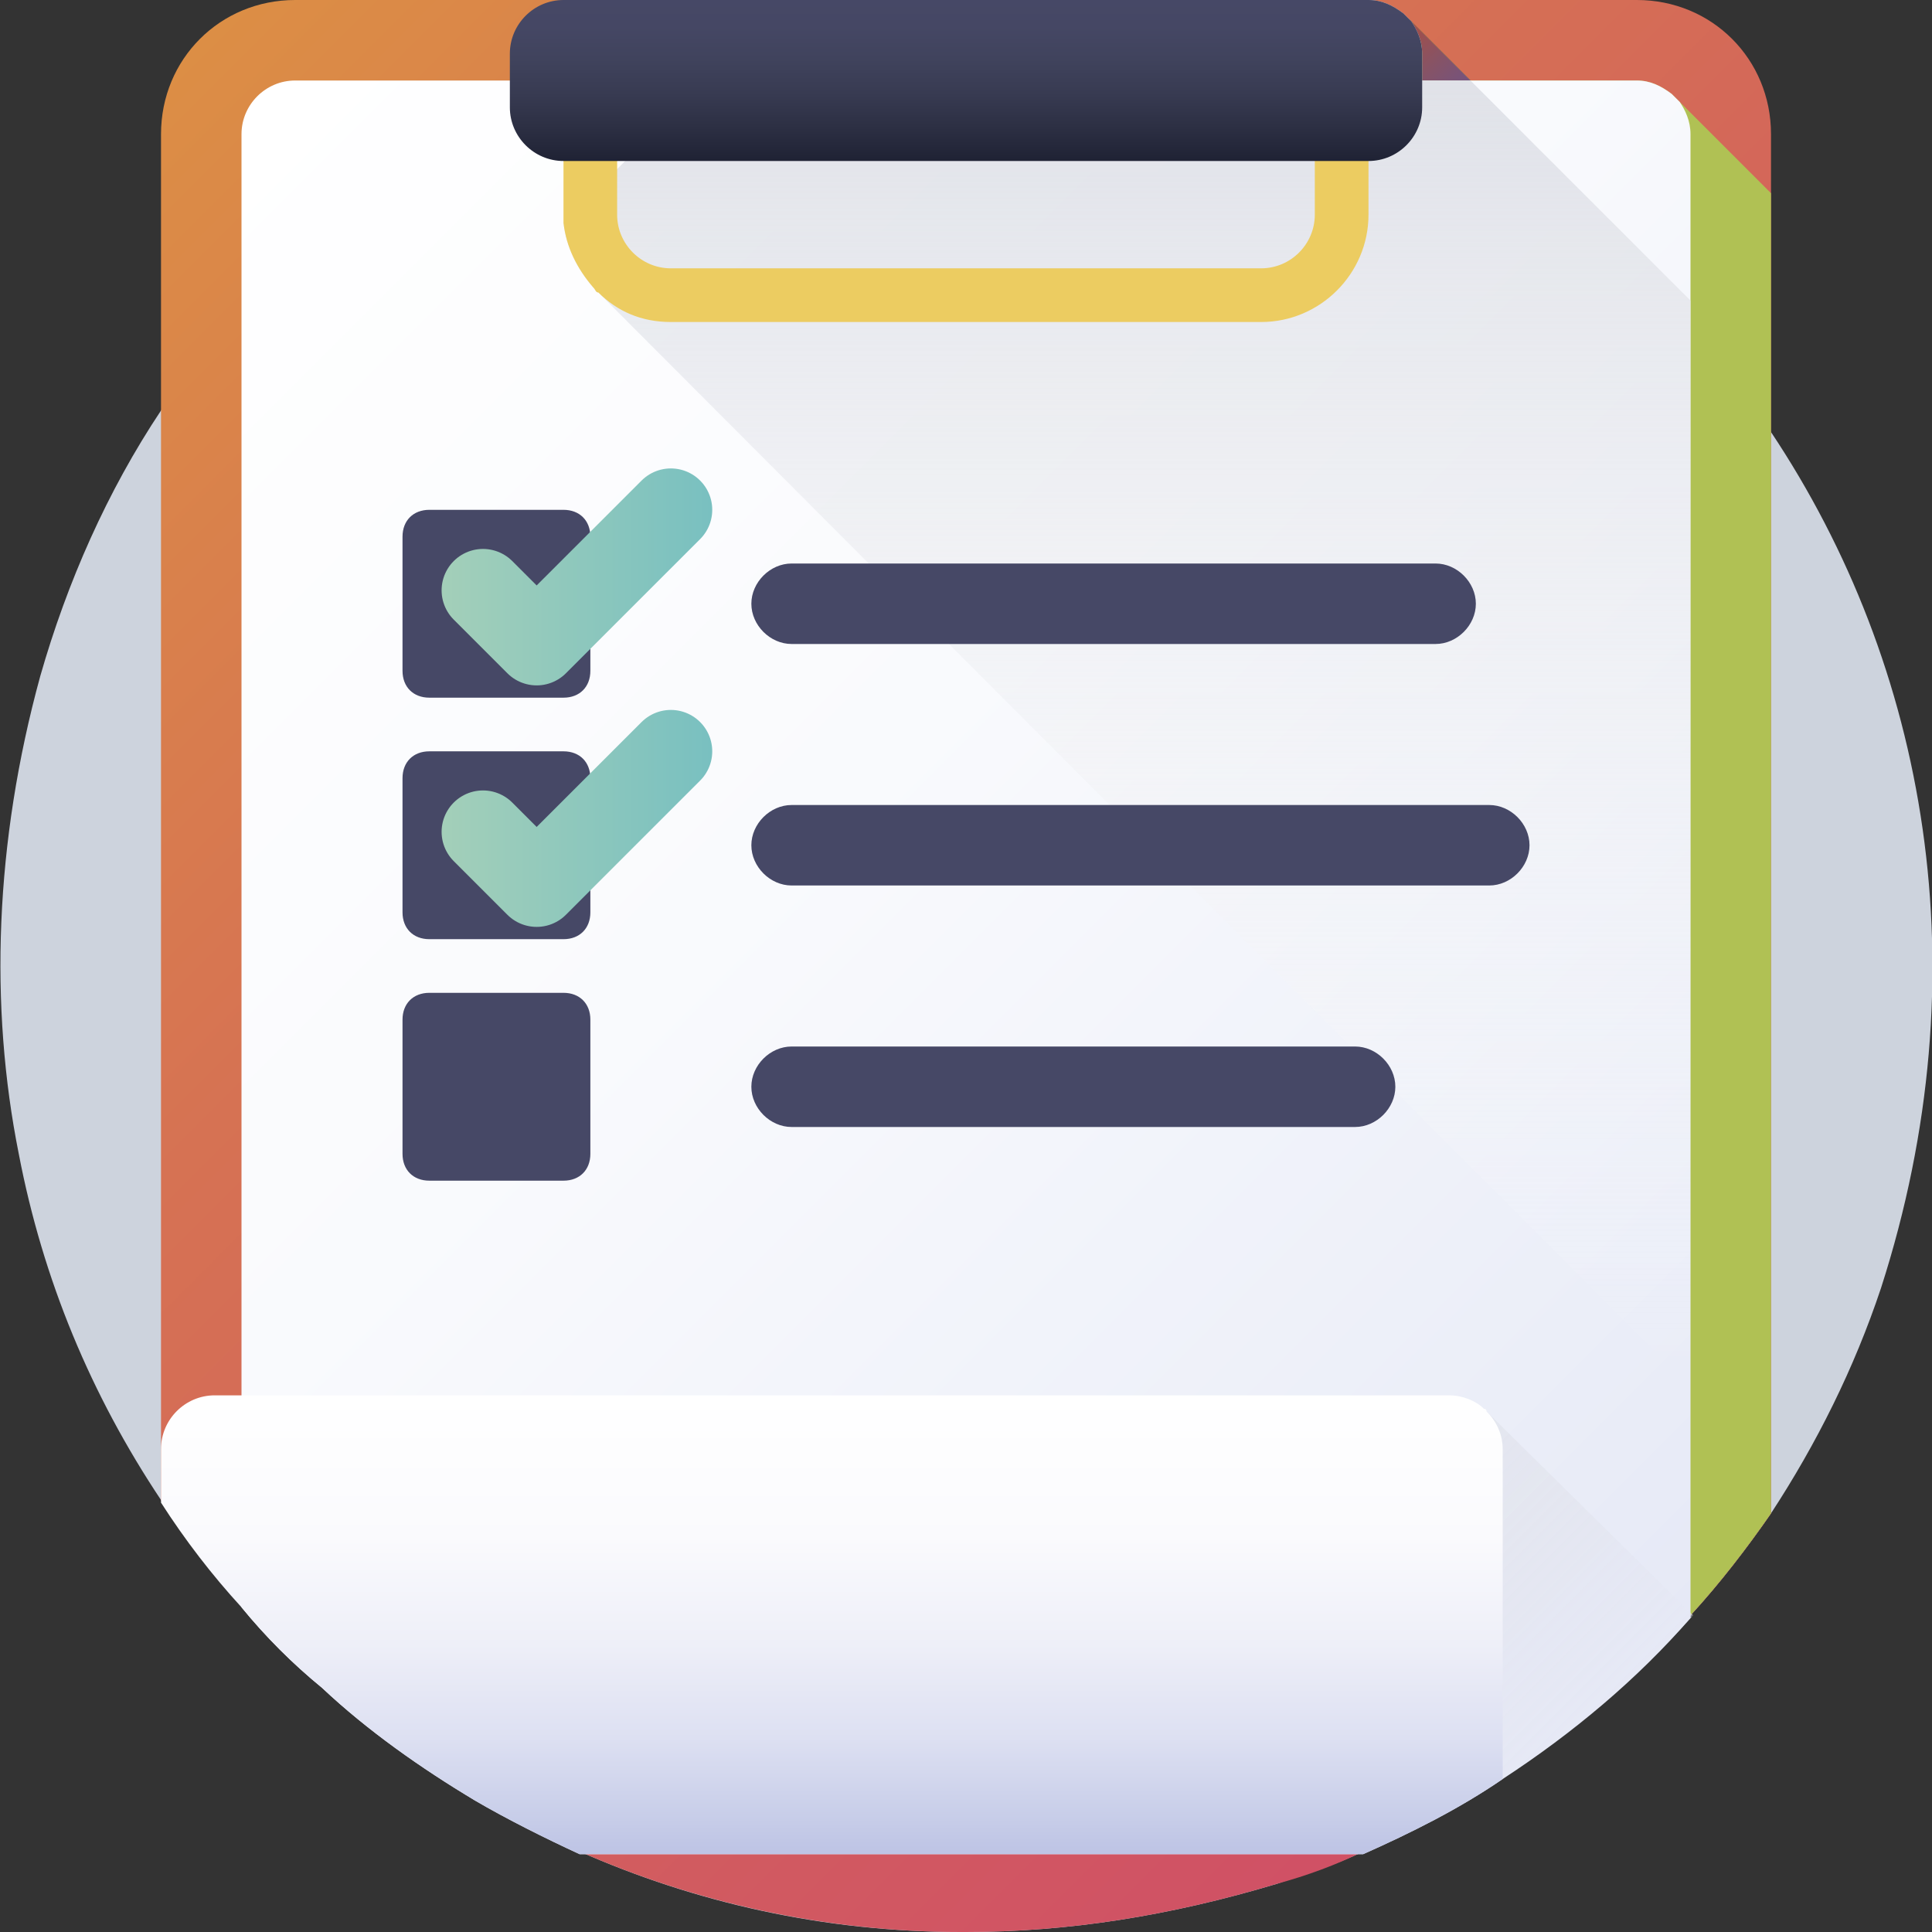<svg width="70" height="70" viewBox="0 0 70 70" fill="none" xmlns="http://www.w3.org/2000/svg">
<rect x="0" y="0" width="70" height="70" fill="#333333" stroke="none"/>
<g clip-path="url(#clip0_7446_32849)">
<path d="M68.153 46.667C67.18 49.583 65.819 52.306 64.166 54.833C63.291 56.097 62.319 57.361 61.25 58.528C59.305 60.764 56.972 62.708 54.444 64.361C52.889 65.43 51.139 66.306 49.389 67.083C48.416 67.569 47.347 67.861 46.278 68.25C42.389 69.417 38.694 70 35 70H34.805C29.847 70 25.18 68.931 21 67.083C19.736 66.5 18.375 65.819 17.208 65.139C15.264 63.972 13.319 62.611 11.666 61.056C10.597 60.181 9.625 59.208 8.75 58.139C7.68 56.972 6.708 55.708 5.833 54.347C3.305 50.556 1.555 46.375 0.68 41.806C-0.389 36.458 -0.195 30.528 1.458 24.5C2.43 21.097 3.889 17.792 5.833 14.875C6.708 13.514 7.68 12.25 8.75 11.083C11.861 7.583 15.75 4.861 20.222 3.014C20.319 3.014 20.416 2.917 20.514 2.917C22.944 1.944 25.375 1.167 27.805 0.681C30.236 0.194 32.666 0 35 0C39.958 0 44.722 1.069 49 2.917C53.764 4.958 57.847 8.069 61.25 11.861C62.319 13.028 63.291 14.292 64.166 15.653C69.805 24.111 71.847 35.194 68.153 46.667Z" fill="#CDD3DD"/>
<path d="M59.306 0H10.695C7.973 0 5.834 2.139 5.834 4.861V54.347C6.709 55.708 7.681 56.972 8.751 58.139C9.626 59.208 10.598 60.181 11.667 61.056C13.417 62.611 15.264 63.972 17.209 65.139C18.473 65.819 19.737 66.5 21.001 67.083C25.181 68.931 29.945 70 34.806 70H35.001C38.695 70 42.389 69.417 46.278 68.25C47.348 67.958 48.417 67.569 49.389 67.083C51.139 66.306 52.792 65.43 54.445 64.361C56.973 62.708 59.306 60.764 61.251 58.528C62.32 57.361 63.292 56.097 64.167 54.833V4.861C64.167 2.139 62.028 0 59.306 0ZM53.278 2.917H51.528V1.944C51.528 1.458 51.334 1.069 51.042 0.681L53.278 2.917Z" fill="url(#paint0_linear_7446_32849)"/>
<path d="M64.167 7V54.833C63.292 56.097 62.319 57.361 61.25 58.528C59.306 60.764 56.972 62.708 54.444 64.361C52.889 65.43 51.139 66.305 49.389 67.083L43.556 61.25L32.861 50.556L16.625 34.222L47.931 2.917H51.528V1.944C51.528 1.458 51.333 1.069 51.042 0.681L53.278 2.917H59.306C59.792 2.917 60.181 3.111 60.569 3.403L60.861 3.694L64.167 7Z" fill="#B0C154"/>
<path d="M61.25 4.861V58.625C59.306 60.861 56.972 62.806 54.444 64.458C52.889 65.528 51.139 66.403 49.389 67.181H21C19.736 66.597 18.375 65.917 17.208 65.236C15.264 64.07 13.319 62.708 11.667 61.153C10.597 60.278 9.625 59.306 8.75 58.236V4.861C8.75 3.792 9.625 2.917 10.694 2.917H59.306C59.792 2.917 60.181 3.111 60.569 3.403L60.861 3.694C61.056 3.986 61.25 4.375 61.25 4.861Z" fill="url(#paint1_linear_7446_32849)"/>
<path d="M61.347 58.528C61.25 58.528 61.25 58.625 61.347 58.528C59.305 60.764 56.972 62.806 54.541 64.361C53.666 64.945 52.791 65.431 51.916 65.917H38.889L53.764 51.042L53.861 51.139L61.347 58.528Z" fill="url(#paint2_linear_7446_32849)"/>
<path d="M51.527 2.917V1.944C51.527 1.458 51.333 1.069 51.041 0.681L53.277 2.917H51.527Z" fill="url(#paint3_linear_7446_32849)"/>
<path d="M61.249 10.889V50.264L21.68 10.597C21.583 10.597 21.583 10.5 21.485 10.403C20.902 9.722 20.513 8.944 20.416 8.069L22.36 6.125L22.652 5.833L28.485 0H49.583C50.069 0 50.458 0.194 50.847 0.486L51.138 0.778C51.333 1.069 51.527 1.458 51.527 1.944V2.917H53.277L61.249 10.889Z" fill="url(#paint4_linear_7446_32849)"/>
<path d="M49.583 0V7.778C49.583 9.917 47.833 11.667 45.694 11.667H24.305C23.235 11.667 22.36 11.278 21.68 10.597C21.583 10.597 21.583 10.5 21.485 10.403C20.902 9.722 20.513 8.944 20.416 8.069V0H22.36V7.778C22.36 8.847 23.235 9.722 24.305 9.722H45.694C46.763 9.722 47.638 8.847 47.638 7.778V0H49.583Z" fill="#ECCC61"/>
<path d="M51.528 1.944V3.889C51.528 4.958 50.653 5.833 49.584 5.833H20.417C19.348 5.833 18.473 4.958 18.473 3.889V1.944C18.473 0.875 19.348 0 20.417 0H49.584C50.07 0 50.459 0.194 50.848 0.486L51.139 0.778C51.334 1.069 51.528 1.458 51.528 1.944Z" fill="url(#paint5_linear_7446_32849)"/>
<path d="M20.417 25.278H15.556C14.973 25.278 14.584 24.889 14.584 24.306V19.445C14.584 18.861 14.973 18.472 15.556 18.472H20.417C21.001 18.472 21.39 18.861 21.39 19.445V24.306C21.39 24.889 21.001 25.278 20.417 25.278ZM52.014 20.417H28.681C27.903 20.417 27.223 21.097 27.223 21.875C27.223 22.653 27.903 23.333 28.681 23.333H52.014C52.792 23.333 53.473 22.653 53.473 21.875C53.473 21.097 52.792 20.417 52.014 20.417ZM20.417 34.028H15.556C14.973 34.028 14.584 33.639 14.584 33.056V28.195C14.584 27.611 14.973 27.222 15.556 27.222H20.417C21.001 27.222 21.39 27.611 21.39 28.195V33.056C21.39 33.639 21.001 34.028 20.417 34.028ZM53.959 29.167H28.681C27.903 29.167 27.223 29.847 27.223 30.625C27.223 31.403 27.903 32.083 28.681 32.083H53.959C54.737 32.083 55.417 31.403 55.417 30.625C55.417 29.847 54.737 29.167 53.959 29.167ZM20.417 42.778H15.556C14.973 42.778 14.584 42.389 14.584 41.806V36.944C14.584 36.361 14.973 35.972 15.556 35.972H20.417C21.001 35.972 21.39 36.361 21.39 36.944V41.806C21.39 42.389 21.001 42.778 20.417 42.778ZM49.098 37.917H28.681C27.903 37.917 27.223 38.597 27.223 39.375C27.223 40.153 27.903 40.833 28.681 40.833H49.098C49.876 40.833 50.556 40.153 50.556 39.375C50.556 38.597 49.876 37.917 49.098 37.917Z" fill="#464866"/>
<path d="M17.5 21.389L19.444 23.333L24.306 18.472" stroke="url(#paint6_linear_7446_32849)" stroke-width="3" stroke-miterlimit="10" stroke-linecap="round" stroke-linejoin="round"/>
<path d="M17.5 30.139L19.444 32.083L24.306 27.222" stroke="url(#paint7_linear_7446_32849)" stroke-width="3" stroke-miterlimit="10" stroke-linecap="round" stroke-linejoin="round"/>
<path d="M54.445 52.5V64.458C52.889 65.528 51.139 66.403 49.389 67.18H21.001C19.737 66.597 18.376 65.917 17.209 65.236C15.264 64.069 13.32 62.708 11.667 61.153C10.598 60.278 9.626 59.306 8.751 58.236C7.681 57.069 6.709 55.806 5.834 54.444V52.5C5.834 51.431 6.709 50.556 7.778 50.556H52.501C52.987 50.556 53.473 50.75 53.764 51.042C53.764 51.042 53.862 51.042 53.862 51.139C54.251 51.528 54.445 52.014 54.445 52.5Z" fill="url(#paint8_linear_7446_32849)"/>
</g>
<defs>
<linearGradient id="paint0_linear_7446_32849" x1="7.297" y1="1.386" x2="62.915" y2="57.005" gradientUnits="userSpaceOnUse">
<stop stop-color="#DC8E45"/>
<stop offset="0.359" stop-color="#D67253"/>
<stop offset="0.791" stop-color="#D15961"/>
<stop offset="1" stop-color="#D04F66"/>
</linearGradient>
<linearGradient id="paint1_linear_7446_32849" x1="8.328" y1="4.482" x2="61.883" y2="58.036" gradientUnits="userSpaceOnUse">
<stop stop-color="white"/>
<stop offset="0.44" stop-color="#F9FAFD"/>
<stop offset="0.862" stop-color="#EBEEF8"/>
<stop offset="1" stop-color="#E6E9F6"/>
</linearGradient>
<linearGradient id="paint2_linear_7446_32849" x1="46.346" y1="58.489" x2="53.888" y2="66.031" gradientUnits="userSpaceOnUse">
<stop stop-color="#DCDEE5" stop-opacity="0.5"/>
<stop offset="1" stop-color="#E6E9F6" stop-opacity="0.6"/>
</linearGradient>
<linearGradient id="paint3_linear_7446_32849" x1="50.641" y1="1.15" x2="52.847" y2="3.357" gradientUnits="userSpaceOnUse">
<stop stop-color="#A64E45"/>
<stop offset="0.08" stop-color="#A24F49"/>
<stop offset="0.532" stop-color="#885364"/>
<stop offset="0.848" stop-color="#7A5376"/>
<stop offset="1" stop-color="#75537D"/>
</linearGradient>
<linearGradient id="paint4_linear_7446_32849" x1="40.843" y1="50.225" x2="40.843" y2="-2.75666e-05" gradientUnits="userSpaceOnUse">
<stop stop-color="white" stop-opacity="0"/>
<stop offset="1" stop-color="#DCDEE5"/>
</linearGradient>
<linearGradient id="paint5_linear_7446_32849" x1="35.001" y1="5.833" x2="35.001" y2="0" gradientUnits="userSpaceOnUse">
<stop stop-color="#1F2234"/>
<stop offset="0.205" stop-color="#2C2F43"/>
<stop offset="0.424" stop-color="#383B52"/>
<stop offset="0.635" stop-color="#40435D"/>
<stop offset="0.831" stop-color="#454764"/>
<stop offset="0.999" stop-color="#464866"/>
</linearGradient>
<linearGradient id="paint6_linear_7446_32849" x1="16.042" y1="20.903" x2="25.765" y2="20.903" gradientUnits="userSpaceOnUse">
<stop stop-color="#A3CFB9"/>
<stop offset="1" stop-color="#79C0C0"/>
</linearGradient>
<linearGradient id="paint7_linear_7446_32849" x1="16.042" y1="29.653" x2="25.765" y2="29.653" gradientUnits="userSpaceOnUse">
<stop stop-color="#A3CFB9"/>
<stop offset="1" stop-color="#79C0C0"/>
</linearGradient>
<linearGradient id="paint8_linear_7446_32849" x1="30.14" y1="50.556" x2="30.14" y2="67.083" gradientUnits="userSpaceOnUse">
<stop stop-color="white"/>
<stop offset="0.315" stop-color="#FAFAFD"/>
<stop offset="0.546" stop-color="#EEEFF8"/>
<stop offset="0.751" stop-color="#DDE0F2"/>
<stop offset="0.938" stop-color="#C6CCE8"/>
<stop offset="1" stop-color="#BEC4E5"/>
</linearGradient>
<clipPath id="clip0_7446_32849">
<rect width="70" height="70" fill="white"/>
</clipPath>
</defs>
</svg>
